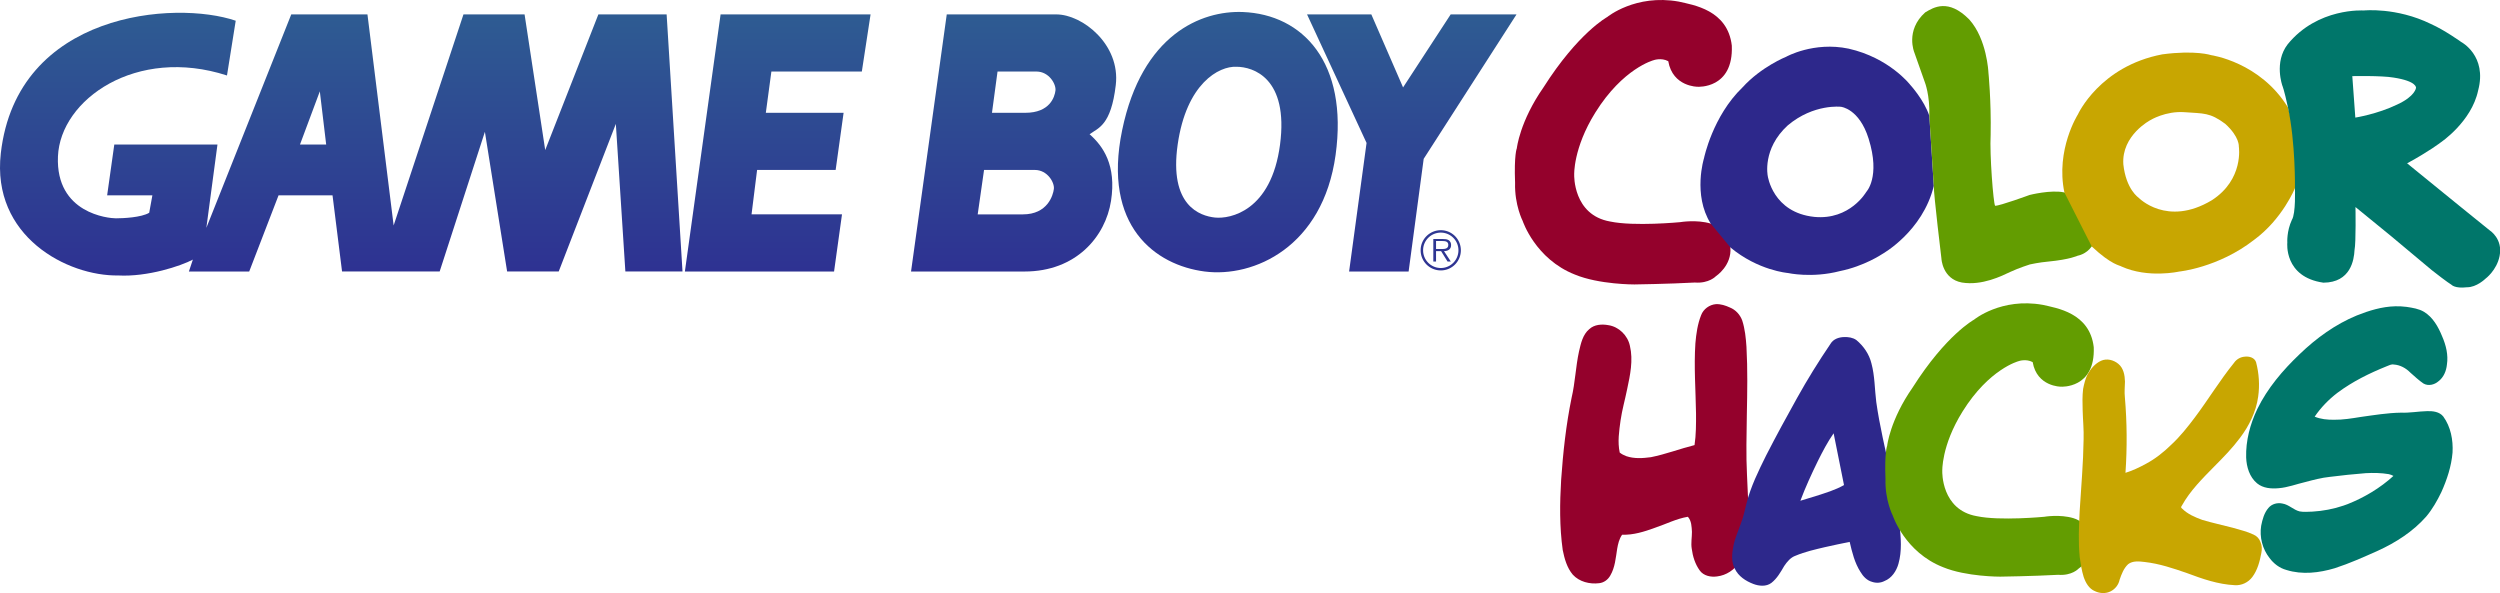 <?xml version="1.0" encoding="UTF-8" standalone="no"?>
<!-- Created by ERK -->

<svg
   version="1.2"
   width="934.577"
   height="221.823"
   xml:space="preserve"
   id="svg14"
   sodipodi:docname="gbch.svg"
   inkscape:version="1.4 (86a8ad7, 2024-10-11)"
   xmlns:inkscape="http://www.inkscape.org/namespaces/inkscape"
   xmlns:sodipodi="http://sodipodi.sourceforge.net/DTD/sodipodi-0.dtd"
   xmlns="http://www.w3.org/2000/svg"
   xmlns:svg="http://www.w3.org/2000/svg"><defs
   id="defs14"><linearGradient
     id="f-0"
     gradientUnits="userSpaceOnUse"
     x1="538.598"
     y1="-0.713"
     x2="538.598"
     y2="98.787"
     gradientTransform="translate(-9.5978415e-4,-6.4086473e-4)"><stop
       offset=".005"
       style="stop-color:#2e5c92"
       id="stop11-9" /><stop
       offset="1"
       style="stop-color:#2e3192"
       id="stop12-4" /></linearGradient><linearGradient
     id="g-8"
     gradientUnits="userSpaceOnUse"
     x1="539.144"
     y1="-0.713"
     x2="539.144"
     y2="98.787"
     gradientTransform="translate(-9.5978415e-4,-6.4086473e-4)"><stop
       offset=".005"
       style="stop-color:#2e5c92"
       id="stop13-8" /><stop
       offset="1"
       style="stop-color:#2e3192"
       id="stop14-2" /></linearGradient><linearGradient
     id="a-4"
     gradientUnits="userSpaceOnUse"
     x1="527.771"
     y1="-0.713"
     x2="527.771"
     y2="98.787"
     gradientTransform="translate(-9.5978415e-4,-6.4086473e-4)"><stop
       offset=".005"
       style="stop-color:#2e5c92"
       id="stop15" /><stop
       offset="1"
       style="stop-color:#2e3192"
       id="stop16" /></linearGradient><linearGradient
     id="d-5"
     gradientUnits="userSpaceOnUse"
     x1="458.994"
     y1="-0.713"
     x2="458.994"
     y2="98.787"
     gradientTransform="translate(-9.5978415e-4,-6.4086473e-4)"><stop
       offset=".005"
       style="stop-color:#2e5c92"
       id="stop17" /><stop
       offset="1"
       style="stop-color:#2e3192"
       id="stop18" /></linearGradient><linearGradient
     id="linearGradient1"
     gradientUnits="userSpaceOnUse"
     x1="378.921"
     y1="-0.713"
     x2="378.921"
     y2="98.787"><stop
       offset=".005"
       style="stop-color:#2e5c92"
       id="stop19" /><stop
       offset="1"
       style="stop-color:#2e3192"
       id="stop20" /></linearGradient><linearGradient
     id="b-5"
     gradientUnits="userSpaceOnUse"
     x1="290.738"
     y1="-0.713"
     x2="290.738"
     y2="98.787"
     gradientTransform="translate(-9.5978415e-4,-6.4086473e-4)"><stop
       offset=".005"
       style="stop-color:#2e5c92"
       id="stop21" /><stop
       offset="1"
       style="stop-color:#2e3192"
       id="stop22" /></linearGradient><linearGradient
     id="c-1"
     gradientUnits="userSpaceOnUse"
     x1="127.571"
     y1="-0.713"
     x2="127.571"
     y2="98.787"
     gradientTransform="matrix(1,0,0,1,-9.5978193e-4,-6.4086325e-4)"><stop
       offset=".005"
       style="stop-color:#2e5c92"
       id="stop23" /><stop
       offset="1"
       style="stop-color:#2e3192"
       id="stop24" /></linearGradient><filter
     style="color-interpolation-filters:sRGB"
     inkscape:label="Drop Shadow"
     id="filter128-4-3"
     x="-0.254"
     y="-0.267"
     width="1.507"
     height="1.533"><feFlood
       result="flood"
       in="SourceGraphic"
       flood-opacity="0.498"
       flood-color="rgb(0,0,0)"
       id="feFlood127-5-8" /><feGaussianBlur
       result="blur"
       in="SourceGraphic"
       stdDeviation="1"
       id="feGaussianBlur127-5-9" /><feOffset
       result="offset"
       in="blur"
       dx="0"
       dy="0"
       id="feOffset127-1-3" /><feComposite
       result="comp1"
       operator="in"
       in="flood"
       in2="offset"
       id="feComposite127-7-4" /><feComposite
       result="fbSourceGraphic"
       operator="over"
       in="SourceGraphic"
       in2="comp1"
       id="feComposite128-1-4" /><feColorMatrix
       result="fbSourceGraphicAlpha"
       in="fbSourceGraphic"
       values="0 0 0 -1 0 0 0 0 -1 0 0 0 0 -1 0 0 0 0 1 0"
       id="feColorMatrix128-1-6" /><feFlood
       id="feFlood128-5-0"
       result="flood"
       in="fbSourceGraphic"
       flood-opacity="0.498"
       flood-color="rgb(0,0,0)" /><feGaussianBlur
       id="feGaussianBlur128-2-6"
       result="blur"
       in="fbSourceGraphic"
       stdDeviation="1" /><feOffset
       id="feOffset128-7-6"
       result="offset"
       in="blur"
       dx="0"
       dy="0" /><feComposite
       id="feComposite129-6-1"
       result="comp1"
       operator="in"
       in="flood"
       in2="offset" /><feComposite
       id="feComposite130-1-8"
       result="fbSourceGraphic"
       operator="over"
       in="fbSourceGraphic"
       in2="comp1" /><feColorMatrix
       result="fbSourceGraphicAlpha"
       in="fbSourceGraphic"
       values="0 0 0 -1 0 0 0 0 -1 0 0 0 0 -1 0 0 0 0 1 0"
       id="feColorMatrix136-4-4" /><feFlood
       id="feFlood136-2-9"
       result="flood"
       in="fbSourceGraphic"
       flood-opacity="0.498"
       flood-color="rgb(0,0,0)" /><feGaussianBlur
       id="feGaussianBlur136-3-6"
       result="blur"
       in="fbSourceGraphic"
       stdDeviation="5" /><feOffset
       id="feOffset136-2-3"
       result="offset"
       in="blur"
       dx="0"
       dy="0" /><feComposite
       id="feComposite136-2-7"
       result="comp1"
       operator="in"
       in="flood"
       in2="offset" /><feComposite
       id="feComposite137-1-8"
       result="fbSourceGraphic"
       operator="over"
       in="fbSourceGraphic"
       in2="comp1" /><feColorMatrix
       result="fbSourceGraphicAlpha"
       in="fbSourceGraphic"
       values="0 0 0 -1 0 0 0 0 -1 0 0 0 0 -1 0 0 0 0 1 0"
       id="feColorMatrix137-6-8" /><feFlood
       id="feFlood137-8-2"
       result="flood"
       in="fbSourceGraphic"
       flood-opacity="0.498"
       flood-color="rgb(0,0,0)" /><feGaussianBlur
       id="feGaussianBlur137-5-9"
       result="blur"
       in="fbSourceGraphic"
       stdDeviation="0.1" /><feOffset
       id="feOffset137-7-1"
       result="offset"
       in="blur"
       dx="0"
       dy="0" /><feComposite
       id="feComposite138-6-3"
       result="comp1"
       operator="in"
       in="flood"
       in2="offset" /><feComposite
       id="feComposite139-1-5"
       result="comp2"
       operator="over"
       in="fbSourceGraphic"
       in2="comp1" /></filter></defs><sodipodi:namedview
   id="namedview14"
   pagecolor="#ffffff"
   bordercolor="#000000"
   borderopacity="0.25"
   inkscape:showpageshadow="2"
   inkscape:pageopacity="0.0"
   inkscape:pagecheckerboard="true"
   inkscape:deskcolor="#d1d1d1"
   inkscape:zoom="1.6360074"
   inkscape:cx="465.15682"
   inkscape:cy="50.427645"
   inkscape:window-width="3840"
   inkscape:window-height="2066"
   inkscape:window-x="-11"
   inkscape:window-y="-11"
   inkscape:window-maximized="1"
   inkscape:current-layer="svg14" />
    <linearGradient
   id="a"
   gradientUnits="userSpaceOnUse"
   x1="527.771"
   y1="-0.713"
   x2="527.771"
   y2="98.787">
        <stop
   offset=".005"
   style="stop-color:#2e5c92"
   id="stop1" />
        <stop
   offset="1"
   style="stop-color:#2e3192"
   id="stop2" />
    </linearGradient>
    
    <linearGradient
   id="b"
   gradientUnits="userSpaceOnUse"
   x1="290.738"
   y1="-0.713"
   x2="290.738"
   y2="98.787">
        <stop
   offset=".005"
   style="stop-color:#2e5c92"
   id="stop3" />
        <stop
   offset="1"
   style="stop-color:#2e3192"
   id="stop4" />
    </linearGradient>
    
    <linearGradient
   id="c"
   gradientUnits="userSpaceOnUse"
   x1="127.571"
   y1="-0.713"
   x2="127.571"
   y2="98.787">
        <stop
   offset=".005"
   style="stop-color:#2e5c92"
   id="stop5" />
        <stop
   offset="1"
   style="stop-color:#2e3192"
   id="stop6" />
    </linearGradient>
    
    <linearGradient
   id="d"
   gradientUnits="userSpaceOnUse"
   x1="458.994"
   y1="-0.713"
   x2="458.994"
   y2="98.787">
        <stop
   offset=".005"
   style="stop-color:#2e5c92"
   id="stop7" />
        <stop
   offset="1"
   style="stop-color:#2e3192"
   id="stop8" />
    </linearGradient>
    
    <linearGradient
   id="e"
   gradientUnits="userSpaceOnUse"
   x1="378.921"
   y1="-0.713"
   x2="378.921"
   y2="98.787">
        <stop
   offset=".005"
   style="stop-color:#2e5c92"
   id="stop9" />
        <stop
   offset="1"
   style="stop-color:#2e3192"
   id="stop10" />
    </linearGradient>
    
    <linearGradient
   id="f"
   gradientUnits="userSpaceOnUse"
   x1="538.598"
   y1="-0.713"
   x2="538.598"
   y2="98.787">
        <stop
   offset=".005"
   style="stop-color:#2e5c92"
   id="stop11" />
        <stop
   offset="1"
   style="stop-color:#2e3192"
   id="stop12" />
    </linearGradient>
    
    <linearGradient
   id="g"
   gradientUnits="userSpaceOnUse"
   x1="539.144"
   y1="-0.713"
   x2="539.144"
   y2="98.787">
        <stop
   offset=".005"
   style="stop-color:#2e5c92"
   id="stop13" />
        <stop
   offset="1"
   style="stop-color:#2e3192"
   id="stop14" />
    </linearGradient>
    
<g
   id="g1"
   inkscape:label="Gameboy"
   transform="translate(-9.6e-4,4.463)"
   style="display:inline"><path
     fill="url(#c)"
     d="m 112.146,49.565 7.416,-19.874 2.375,19.874 z m -8.009,18.987 h 20.172 l 3.563,28.48 h 36.488 l 16.91,-52.213 8.309,52.213 h 19.283 l 21.359,-55.179 3.561,55.179 h 21.359 L 249.207,0.913 H 223.693 L 203.818,51.641 196.103,0.913 H 173.261 L 147.156,79.825 137.365,0.913 h -28.48 l -31.744,79.8 4.154,-31.149 H 42.729 l -2.672,18.987 h 16.912 l -1.188,6.526 c -2.967,1.778 -9.789,2.075 -12.459,2.075 -2.67,0 -22.545,-1.778 -21.656,-23.139 C 22.555,32.654 51.035,12.778 84.854,23.754 L 88.12,3.284 C 65.572,-4.427 6.354,-0.111 0.305,52.828 -3.254,83.976 25.226,98.81 44.211,98.516 55.188,99.11 67.649,94.955 72.098,92.581 l -1.482,4.451 h 22.547 z"
     id="path6"
     inkscape:label="GAM"
     style="fill:url(#c)" /><path
     fill="url(#b)"
     d="m 311.798,97.041 2.967,-21.37 h -33.814 l 2.076,-16.605 h 29.365 l 2.971,-21.36 h -29.072 l 2.078,-15.43 h 33.812 l 3.266,-21.359 h -56.068 l -13.35,96.124 z"
     id="path4"
     inkscape:label="E"
     style="fill:url(#b)" /><path
     fill="url(#e)"
     d="m 370.833,37.706 h 12.461 c 9.197,0 10.977,-5.934 11.271,-8.305 0.297,-2.375 -2.371,-7.122 -7.117,-7.122 h -14.537 z m -5.339,37.971 h 16.912 c 9.193,0 11.27,-7.118 11.564,-9.493 0.299,-2.373 -2.371,-7.117 -7.117,-7.117 H 367.869 Z M 340.576,97.038 353.926,0.92 h 40.938 c 9.793,0 24.031,11.274 22.252,26.403 -1.779,15.13 -6.527,16.02 -9.791,18.393 5.045,4.447 10.088,11.568 8.012,24.918 -2.078,13.353 -13.055,26.403 -32.338,26.403 z"
     id="path10"
     inkscape:label="B"
     style="fill:url(#e)" /><path
     fill="url(#d)"
     d="m 464.582,0.028 c -15.428,-0.594 -37.678,8.306 -45.094,44.204 -7.416,35.894 12.459,50.431 30.852,52.804 18.396,2.373 44.205,-9.196 48.951,-43.609 C 504.039,19.013 487.125,0.919 464.582,0.028 Z m -2.374,20.47 c 6.229,0 19.578,4.154 16.314,29.071 -3.264,24.92 -18.689,27.887 -24.326,27.292 -5.639,-0.594 -17.207,-4.447 -13.943,-27.292 3.262,-22.841 15.424,-29.368 21.955,-29.071 z"
     id="path8"
     inkscape:label="O"
     style="fill:url(#d)" /><path
     fill="url(#a)"
     d="m 488.615,0.917 h 24.029 l 11.869,27.298 17.799,-27.298 h 24.615 l -34.707,53.996 -5.635,42.128 h -22.248 l 6.526,-48.068 z"
     id="path2"
     inkscape:label="Y"
     style="fill:url(#a)" /><path
     fill="url(#f)"
     d="m 538.619,82.498 c -3.66,0 -6.615,2.951 -6.615,6.593 a 6.608,6.608 0 0 0 6.615,6.634 c 3.641,0 6.592,-2.953 6.592,-6.634 a 6.596,6.596 0 0 0 -6.592,-6.593 v -0.907 a 7.5,7.5 0 0 1 7.498,7.5 c 0,4.173 -3.35,7.538 -7.498,7.538 a 7.526,7.526 0 0 1 -7.539,-7.538 c 0,-4.135 3.365,-7.499 7.539,-7.499 z"
     id="path12"
     inkscape:label="Circle"
     style="fill:url(#f)" /><path
     fill="url(#g)"
     d="m 536.839,85.639 h 2.402 c 1.045,0 2.182,0.156 2.182,1.457 0,1.711 -1.828,1.516 -3.01,1.516 l -1.574,-0.002 v 0.809 h 1.893 l 2.4,3.878 h 1.219 l -2.539,-3.878 c 1.496,-0.038 2.656,-0.648 2.656,-2.302 0,-0.71 -0.313,-1.457 -0.943,-1.813 -0.629,-0.373 -1.34,-0.412 -2.049,-0.412 h -3.656 v 8.403 h 1.02 v -7.656 z"
     id="path14"
     inkscape:label="R"
     style="fill:url(#g)" /></g><g
   id="g2"
   transform="matrix(1.643,0,0,1.643,3.176,0.002)"
   inkscape:label="Color"
   style="display:inline"><path
     fill="#94012c"
     d="m 387.3,50.872 c -3.229,-0.969 -6.938,-0.327 -6.938,-0.327 0,0 -10.485,1.011 -15.945,-0.146 -8.457,-1.48 -8.174,-10.592 -8.174,-10.592 0,0 -0.283,-6.039 4.813,-14.208 6.289,-10.088 13.23,-11.895 13.23,-11.895 0,0 1.733,-0.649 3.36,0.217 1.013,5.854 6.688,5.818 6.688,5.818 0,0 8.171,0.545 7.771,-9.359 -0.938,-8.138 -8.782,-9.257 -12.074,-10.018 -9.864,-1.771 -16.269,3.508 -16.269,3.508 0,0 -6.614,3.578 -14.531,16.051 -5.391,7.735 -6.04,13.811 -6.04,13.811 0,0 -0.649,1.446 -0.396,7.883 -0.145,5.023 1.737,8.676 1.737,8.676 0,0 2.854,8.645 11.891,12.187 5.497,2.276 13.525,2.241 13.525,2.241 0,0 7.771,-0.108 13.733,-0.435 3.255,0.252 4.812,-1.447 4.812,-1.447 0,0 3.648,-2.385 3.289,-6.543 0,0 -0.708,-4.295 -4.482,-5.422"
     id="path3-2"
     inkscape:label="C" /><path
     fill="#2d288b"
     d="m 437.047,26.359 c -1.192,-3.612 -4.341,-7.049 -4.341,-7.049 0,0 -4.731,-6.146 -14.024,-8.242 -7.956,-1.664 -14.208,1.845 -14.208,1.845 0,0 -5.677,2.275 -9.943,6.978 -6.796,6.542 -8.749,16.088 -8.749,16.088 0,0 -2.604,8.314 1.521,14.896 l 4.482,5.422 c 6.326,5.279 13.087,5.819 13.087,5.819 0,0 5.46,1.229 11.824,-0.434 5.563,-1.122 9.614,-3.869 9.614,-3.869 0,0 9.222,-5.097 11.749,-15.509 z M 422.69,43.676 c 0,0 -3.686,6.437 -11.782,5.675 -9.51,-0.975 -10.628,-9.325 -10.628,-9.325 0,0 -1.305,-6.146 4.553,-11.498 5.931,-4.987 12.113,-4.229 12.113,-4.229 0,0 4.154,0.397 6.292,7.268 2.744,8.747 -0.548,12.109 -0.548,12.109"
     id="path1-8"
     inkscape:label="O" /><path
     fill="#639d01"
     d="m 467.773,43.787 c -3.044,-0.672 -7.917,0.575 -7.917,0.575 0,0 -6.796,2.493 -7.845,2.458 -0.396,-0.577 -1.263,-11.677 -1.012,-16.123 0.146,-7.846 -0.509,-14.243 -0.509,-14.243 0,0 -0.323,-7.558 -4.373,-12.039 -4.771,-4.811 -8.101,-2.747 -10.016,-1.593 -4.591,4.122 -2.457,9.146 -2.457,9.146 l 2.389,6.762 c 0,0 1.155,2.894 1.012,7.628 l 1.012,15.944 c 0,2.133 1.737,16.484 1.737,16.484 0,0 0.176,4.665 4.661,5.496 4.593,0.759 9.109,-1.52 11.025,-2.423 1.917,-0.901 4.447,-1.697 4.447,-1.697 0,0 2.098,-0.471 4.194,-0.65 4.916,-0.472 6.688,-1.338 6.688,-1.338 0,0 1.901,-0.286 3.184,-2.099 1.278,-1.81 2.826,-10.302 -6.22,-12.288"
     id="path2-8"
     inkscape:label="L"
     sodipodi:nodetypes="ccccccccccccccccccc" /><path
     fill="#c8a601"
     d="m 518.642,24.443 c -6.325,-10.339 -17.46,-11.894 -17.46,-11.894 0,0 -3.543,-1.194 -11.133,-0.183 -14.246,2.713 -19.2,13.667 -19.2,13.667 0,0 -5.099,8.024 -3.074,17.75 l 6.224,12.292 c 4.59,4.302 6.469,4.302 6.757,4.558 6.076,2.747 13.125,1.156 13.125,1.156 0,0 8.895,-0.867 17.029,-7.194 6.506,-4.771 9.326,-11.786 9.326,-11.786 l 0.863,-9.41 z m -17.316,21.113 c -10.231,6.146 -16.668,-0.579 -16.668,-0.579 0,0 -2.855,-1.88 -3.47,-7.593 -0.438,-6.615 6.146,-10.05 6.146,-10.05 0,0 3.471,-2.134 7.81,-1.808 4.339,0.324 5.708,0.035 9.219,2.64 3.324,3.002 3.107,5.206 3.107,5.206 0,0 1.195,7.449 -6.144,12.184"
     id="path7-5"
     inkscape:label="O" /><path
     fill="#00766a"
     d="m 520.234,42.809 c 0,0 0.218,5.783 -0.688,7.194 -1.229,2.639 -1.047,5.206 -1.047,5.206 0,0 -0.835,7.809 8.209,9.107 6.214,-0.035 6.971,-5.206 7.081,-7.411 0.36,-1.732 0.217,-9.798 0.217,-9.798 l 8.063,6.581 c 0,0 5.856,4.917 9.295,7.772 3.581,2.818 4.479,3.325 4.479,3.325 0,0 0.763,0.901 3.506,0.577 2.211,0.038 4.234,-1.952 4.234,-1.952 0,0 2.563,-1.875 3.214,-5.167 0.795,-3.905 -2.24,-5.821 -2.24,-5.821 0,0 -11.205,-9.039 -18.798,-15.258 5.097,-2.783 7.556,-4.699 7.556,-4.699 0,0 7.088,-4.698 8.604,-11.896 2.099,-7.918 -3.867,-11.024 -3.867,-11.024 0,0 -3.726,-2.676 -6.87,-4.087 -7.92,-3.868 -15.293,-3.073 -15.293,-3.073 0,0 -10.483,-0.722 -17.316,7.703 -3.144,4.083 -1.19,9.436 -1.19,9.436 0,0 0.388,0.857 1.263,4.916 1.753,8.167 1.588,18.369 1.588,18.369 z m 13.738,-16.053 -0.688,-9.435 c 0,0 6.614,-0.146 9.363,0.324 5.426,0.831 5.134,2.352 5.134,2.352 0,0 -0.181,1.915 -4.303,3.796 -4.48,2.17 -9.506,2.963 -9.506,2.963"
     id="path8-1"
     inkscape:label="R"
     sodipodi:nodetypes="ccccccccccccccccccccccccccccc" /></g><g
   id="g3"
   inkscape:label="Hacks"
   transform="matrix(0.961,0,0,0.961,52.592,-4.015)"
   style="display:inline"><path
     id="path1"
     style="font-size:131.278px;line-height:0;font-family:'CC Rick Veitch';-inkscape-font-specification:'CC Rick Veitch';text-align:center;letter-spacing:0px;word-spacing:0px;text-anchor:middle;fill:#94012c;fill-opacity:1;stroke-width:4.329;paint-order:stroke markers fill"
     d="m 612.787,122.489 c -2.515,0.201 -4.884,1.899 -5.772,4.283 -1.381,3.481 -1.911,7.237 -2.23,10.948 -0.601,9.096 0.11,18.204 0.246,27.302 0.023,4.139 0.025,8.207 -0.575,12.296 -5.697,1.428 -11.209,3.562 -16.978,4.708 -3.164,0.427 -6.499,0.65 -9.57,-0.399 -0.916,-0.332 -1.787,-0.793 -2.556,-1.393 -0.899,-4.119 -0.233,-8.392 0.315,-12.456 0.586,-4.118 1.746,-8.096 2.57,-12.203 1.171,-5.504 2.41,-11.261 1.076,-16.855 -0.844,-4.045 -4.29,-7.462 -8.413,-8.058 -2.531,-0.459 -5.417,-0.274 -7.398,1.551 -2.558,2.147 -3.258,5.58 -3.989,8.67 -1.3,5.95 -1.48,12.086 -2.88,18.017 -2.15,10.507 -3.321,21.194 -4.067,31.885 -0.547,9.117 -0.656,18.318 0.616,27.381 0.686,3.374 1.649,6.877 3.915,9.556 2.542,2.787 6.594,3.778 10.244,3.32 1.854,-0.192 3.465,-1.392 4.352,-3.006 1.849,-3.143 2.098,-6.853 2.665,-10.371 0.334,-1.911 0.773,-3.872 1.923,-5.476 4.389,0.15 8.634,-1.191 12.707,-2.681 4.292,-1.424 8.376,-3.559 12.872,-4.303 1.431,1.574 1.454,3.859 1.584,5.864 0.007,2.176 -0.434,4.351 -0.085,6.524 0.388,2.992 1.313,6.003 3.094,8.468 1.504,2.14 4.357,2.701 6.809,2.345 3.51,-0.43 6.744,-2.517 8.575,-5.544 2.735,-4.394 3.189,-9.71 3.43,-14.757 0.361,-6.413 -0.161,-12.831 -0.408,-19.238 -0.404,-7.742 -0.153,-15.55 -0.061,-23.318 0.175,-8.805 0.347,-17.624 -0.141,-26.422 -0.232,-3.458 -0.578,-6.957 -1.647,-10.269 -0.823,-2.255 -2.554,-4.176 -4.805,-5.065 -1.691,-0.781 -3.534,-1.389 -5.418,-1.304 z"
     inkscape:label="H" /><path
     id="path1-6"
     style="font-size:131.278px;line-height:0;font-family:'CC Rick Veitch';-inkscape-font-specification:'CC Rick Veitch';text-align:center;letter-spacing:0px;word-spacing:0px;text-anchor:middle;fill:#2d288b;fill-opacity:1;stroke-width:3.756;paint-order:stroke markers fill"
     d="m 662.663,135.293 c -2.025,0.033 -4.237,0.769 -5.305,2.611 -4.65,6.838 -9.007,13.874 -13.027,21.101 -4.119,7.388 -8.173,14.813 -12.027,22.343 -2.975,6.004 -5.969,12.072 -7.627,18.597 -0.687,2.618 -1.17,5.297 -2.185,7.819 -1.006,2.962 -2.403,5.809 -2.932,8.915 -0.583,2.858 -0.871,6.012 0.547,8.685 1.362,2.969 4.265,4.843 7.223,5.971 2.219,0.845 4.992,1.111 6.996,-0.392 2.213,-1.716 3.611,-4.203 5.001,-6.578 1.125,-1.679 2.498,-3.358 4.477,-4.036 3.582,-1.511 7.514,-2.403 11.349,-3.308 3.198,-0.731 6.406,-1.39 9.649,-2.05 0.942,4.029 1.936,8.168 4.202,11.688 1.028,1.736 2.516,3.336 4.529,3.866 1.569,0.536 3.323,0.439 4.799,-0.328 2.826,-1.117 4.634,-3.86 5.439,-6.69 1.427,-4.98 0.957,-10.237 0.4,-15.312 -0.808,-6.697 -2.227,-13.3 -3.546,-19.91 -1.899,-9.25 -4.166,-18.376 -5.478,-27.724 -0.635,-5.009 -0.553,-10.126 -1.881,-15.03 -0.863,-3.569 -3.056,-6.748 -5.864,-9.074 -1.366,-0.968 -3.101,-1.219 -4.738,-1.164 z m -4.084,37.534 c 1.346,6.66 2.644,13.369 4.016,20.046 -3.414,1.937 -7.235,3.068 -10.916,4.247 -2.011,0.648 -4.025,1.225 -6.061,1.854 1.978,-5.275 4.322,-10.37 6.802,-15.449 1.851,-3.701 3.763,-7.395 6.14,-10.792 l 0.019,0.09 z"
     inkscape:label="A"
     sodipodi:nodetypes="ccccccccccccccccccccccccsccccccs" /><path
     fill="#94012c"
     d="m 751.848,205.745 c -5.305,-1.592 -11.398,-0.537 -11.398,-0.537 0,0 -17.226,1.661 -26.196,-0.24 -13.894,-2.431 -13.429,-17.401 -13.429,-17.401 0,0 -0.465,-9.921 7.907,-23.342 10.332,-16.573 21.735,-19.542 21.735,-19.542 0,0 2.847,-1.066 5.52,0.357 1.664,9.617 10.988,9.558 10.988,9.558 0,0 13.424,0.895 12.767,-15.376 -1.541,-13.37 -14.428,-15.208 -19.836,-16.458 -16.205,-2.91 -26.728,5.763 -26.728,5.763 0,0 -10.866,5.878 -23.873,26.37 -8.857,12.708 -9.923,22.69 -9.923,22.69 0,0 -1.066,2.376 -0.651,12.951 -0.238,8.252 2.854,14.254 2.854,14.254 0,0 4.689,14.203 19.536,20.022 9.031,3.739 22.22,3.682 22.22,3.682 0,0 12.767,-0.177 22.562,-0.715 5.348,0.414 7.906,-2.377 7.906,-2.377 0,0 5.993,-3.918 5.403,-10.749 0,0 -1.163,-7.056 -7.363,-8.908"
     id="path3-2-9"
     inkscape:label="C"
     style="fill:#639d01;fill-opacity:1;stroke-width:1.643" /><path
     id="text2"
     style="font-size:131.278px;line-height:0;font-family:'CC Rick Veitch';-inkscape-font-specification:'CC Rick Veitch';text-align:center;letter-spacing:0px;word-spacing:0px;text-anchor:middle;fill:#c8a601;fill-opacity:1;stroke-width:3.69;paint-order:stroke markers fill"
     inkscape:label="K"
     d="m 818.578,142.917 c -1.717,0.088 -3.333,1.01 -4.289,2.439 -5.5,6.778 -10.003,14.284 -15.248,21.251 -2.806,3.72 -5.706,7.396 -9.14,10.564 -2.963,2.918 -6.257,5.522 -9.939,7.476 -2.52,1.375 -5.131,2.606 -7.876,3.462 0.677,-9.78 0.605,-19.66 -0.233,-29.399 -0.217,-2.025 -0.017,-4.054 0.038,-6.079 -0.056,-2.478 -0.547,-5.245 -2.569,-6.905 -1.831,-1.533 -4.514,-2.236 -6.754,-1.194 -2.281,1.035 -3.95,3.07 -5.185,5.191 -0.918,1.794 -1.382,3.784 -1.774,5.747 -0.327,2.773 -0.259,5.577 -0.176,8.363 0.099,3.756 0.484,7.504 0.368,11.265 -0.131,9.287 -0.957,18.561 -1.527,27.849 -0.293,5.998 -0.593,12.032 0.022,18.019 0.355,2.553 0.752,5.12 1.51,7.589 0.775,2.287 2.081,4.664 4.442,5.605 1.917,0.91 4.232,1.011 6.137,0.018 1.729,-0.89 3.033,-2.565 3.421,-4.477 0.751,-2.175 1.592,-4.457 3.321,-6.055 1.838,-1.412 4.311,-1.097 6.46,-0.85 5.648,0.634 11.068,2.461 16.413,4.313 5.981,2.242 12.134,4.401 18.571,4.702 2.654,0.214 5.307,-1.067 6.88,-3.197 2.011,-2.702 2.884,-6.052 3.491,-9.313 0.293,-1.397 0.263,-2.872 -0.314,-4.196 -0.416,-1.328 -1.415,-2.4 -2.686,-2.954 -2.591,-1.251 -5.424,-1.867 -8.167,-2.689 -3.942,-1.044 -7.912,-1.873 -11.803,-3.037 -2.818,-1.031 -5.699,-2.245 -7.848,-4.407 -0.518,-0.31 -0.445,-0.713 -0.11,-1.128 3.248,-5.863 8.063,-10.621 12.724,-15.356 3.49,-3.507 6.961,-7.058 9.919,-11.037 3.541,-4.686 6.235,-10.135 7.049,-15.997 0.64,-4.47 0.331,-9.074 -0.819,-13.434 -0.615,-1.778 -2.607,-2.331 -4.308,-2.151 z" /><path
     id="path1-66"
     style="font-size:131.278px;line-height:0;font-family:'CC Rick Veitch';-inkscape-font-specification:'CC Rick Veitch';text-align:center;letter-spacing:0px;word-spacing:0px;text-anchor:middle;fill:#00766a;fill-opacity:1;stroke-width:3.885;paint-order:stroke markers fill"
     d="m 877.021,123.326 c -5.166,0.12 -10.179,1.668 -14.944,3.565 -8.345,3.435 -15.762,8.825 -22.239,15.055 -6.531,6.219 -12.515,13.215 -16.478,21.374 -2.792,5.849 -4.511,12.317 -4.328,18.829 0.142,3.69 1.311,7.61 4.243,10.044 2.34,1.933 5.549,2.17 8.452,1.893 3.538,-0.285 6.873,-1.596 10.308,-2.393 3.125,-0.829 6.348,-1.689 9.495,-2.006 4.66,-0.592 9.371,-1.082 14.007,-1.447 2.986,-0.16 6.009,-0.12 8.961,0.379 0.634,0.152 1.262,0.362 1.826,0.695 -5.178,4.723 -11.296,8.366 -17.794,10.959 -0.479,0.166 -1.11,0.419 -1.622,0.582 -3.878,1.333 -8.067,2.109 -12.079,2.343 -1.659,0.029 -3.351,0.229 -4.99,-0.077 -2.407,-0.591 -4.166,-2.641 -6.644,-3.051 -1.958,-0.457 -4.161,0.106 -5.478,1.675 -1.678,1.921 -2.348,4.485 -2.841,6.929 -0.713,4.394 0.481,9.066 3.241,12.566 1.631,2.196 3.914,3.945 6.58,4.658 6.132,1.93 12.759,1.124 18.815,-0.687 5.743,-1.857 11.256,-4.343 16.762,-6.796 7.017,-3.207 13.692,-7.48 18.814,-13.313 2.401,-2.858 4.255,-6.139 5.876,-9.489 2.188,-4.87 3.903,-10.036 4.351,-15.382 0.273,-4.886 -0.683,-10.033 -3.614,-14.045 -1.484,-1.848 -4.024,-2.137 -6.238,-2.075 -3.421,0.084 -6.813,0.734 -10.243,0.597 -5.245,0.085 -10.434,0.953 -15.619,1.667 -3.463,0.56 -6.943,1.139 -10.464,1.089 -2.522,0.009 -5.113,-0.21 -7.456,-1.202 2.389,-3.533 5.485,-6.702 8.81,-9.245 5.889,-4.407 12.471,-7.651 19.297,-10.4 0.854,-0.317 1.715,-0.837 2.686,-0.636 2.472,0.151 4.75,1.426 6.456,3.176 1.659,1.437 3.25,2.985 5.076,4.209 1.868,1.09 4.267,0.504 5.826,-0.865 2.037,-1.527 3.055,-4.034 3.299,-6.508 0.584,-3.761 -0.37,-7.569 -1.873,-11.006 -1.495,-3.664 -3.568,-7.388 -7.041,-9.504 -2.041,-1.221 -4.453,-1.56 -6.764,-1.925 -1.469,-0.192 -2.953,-0.267 -4.434,-0.236 z"
     inkscape:label="S"
     sodipodi:nodetypes="scccccccccccccccccccccccccccccccccccccccccss" /></g></svg>
